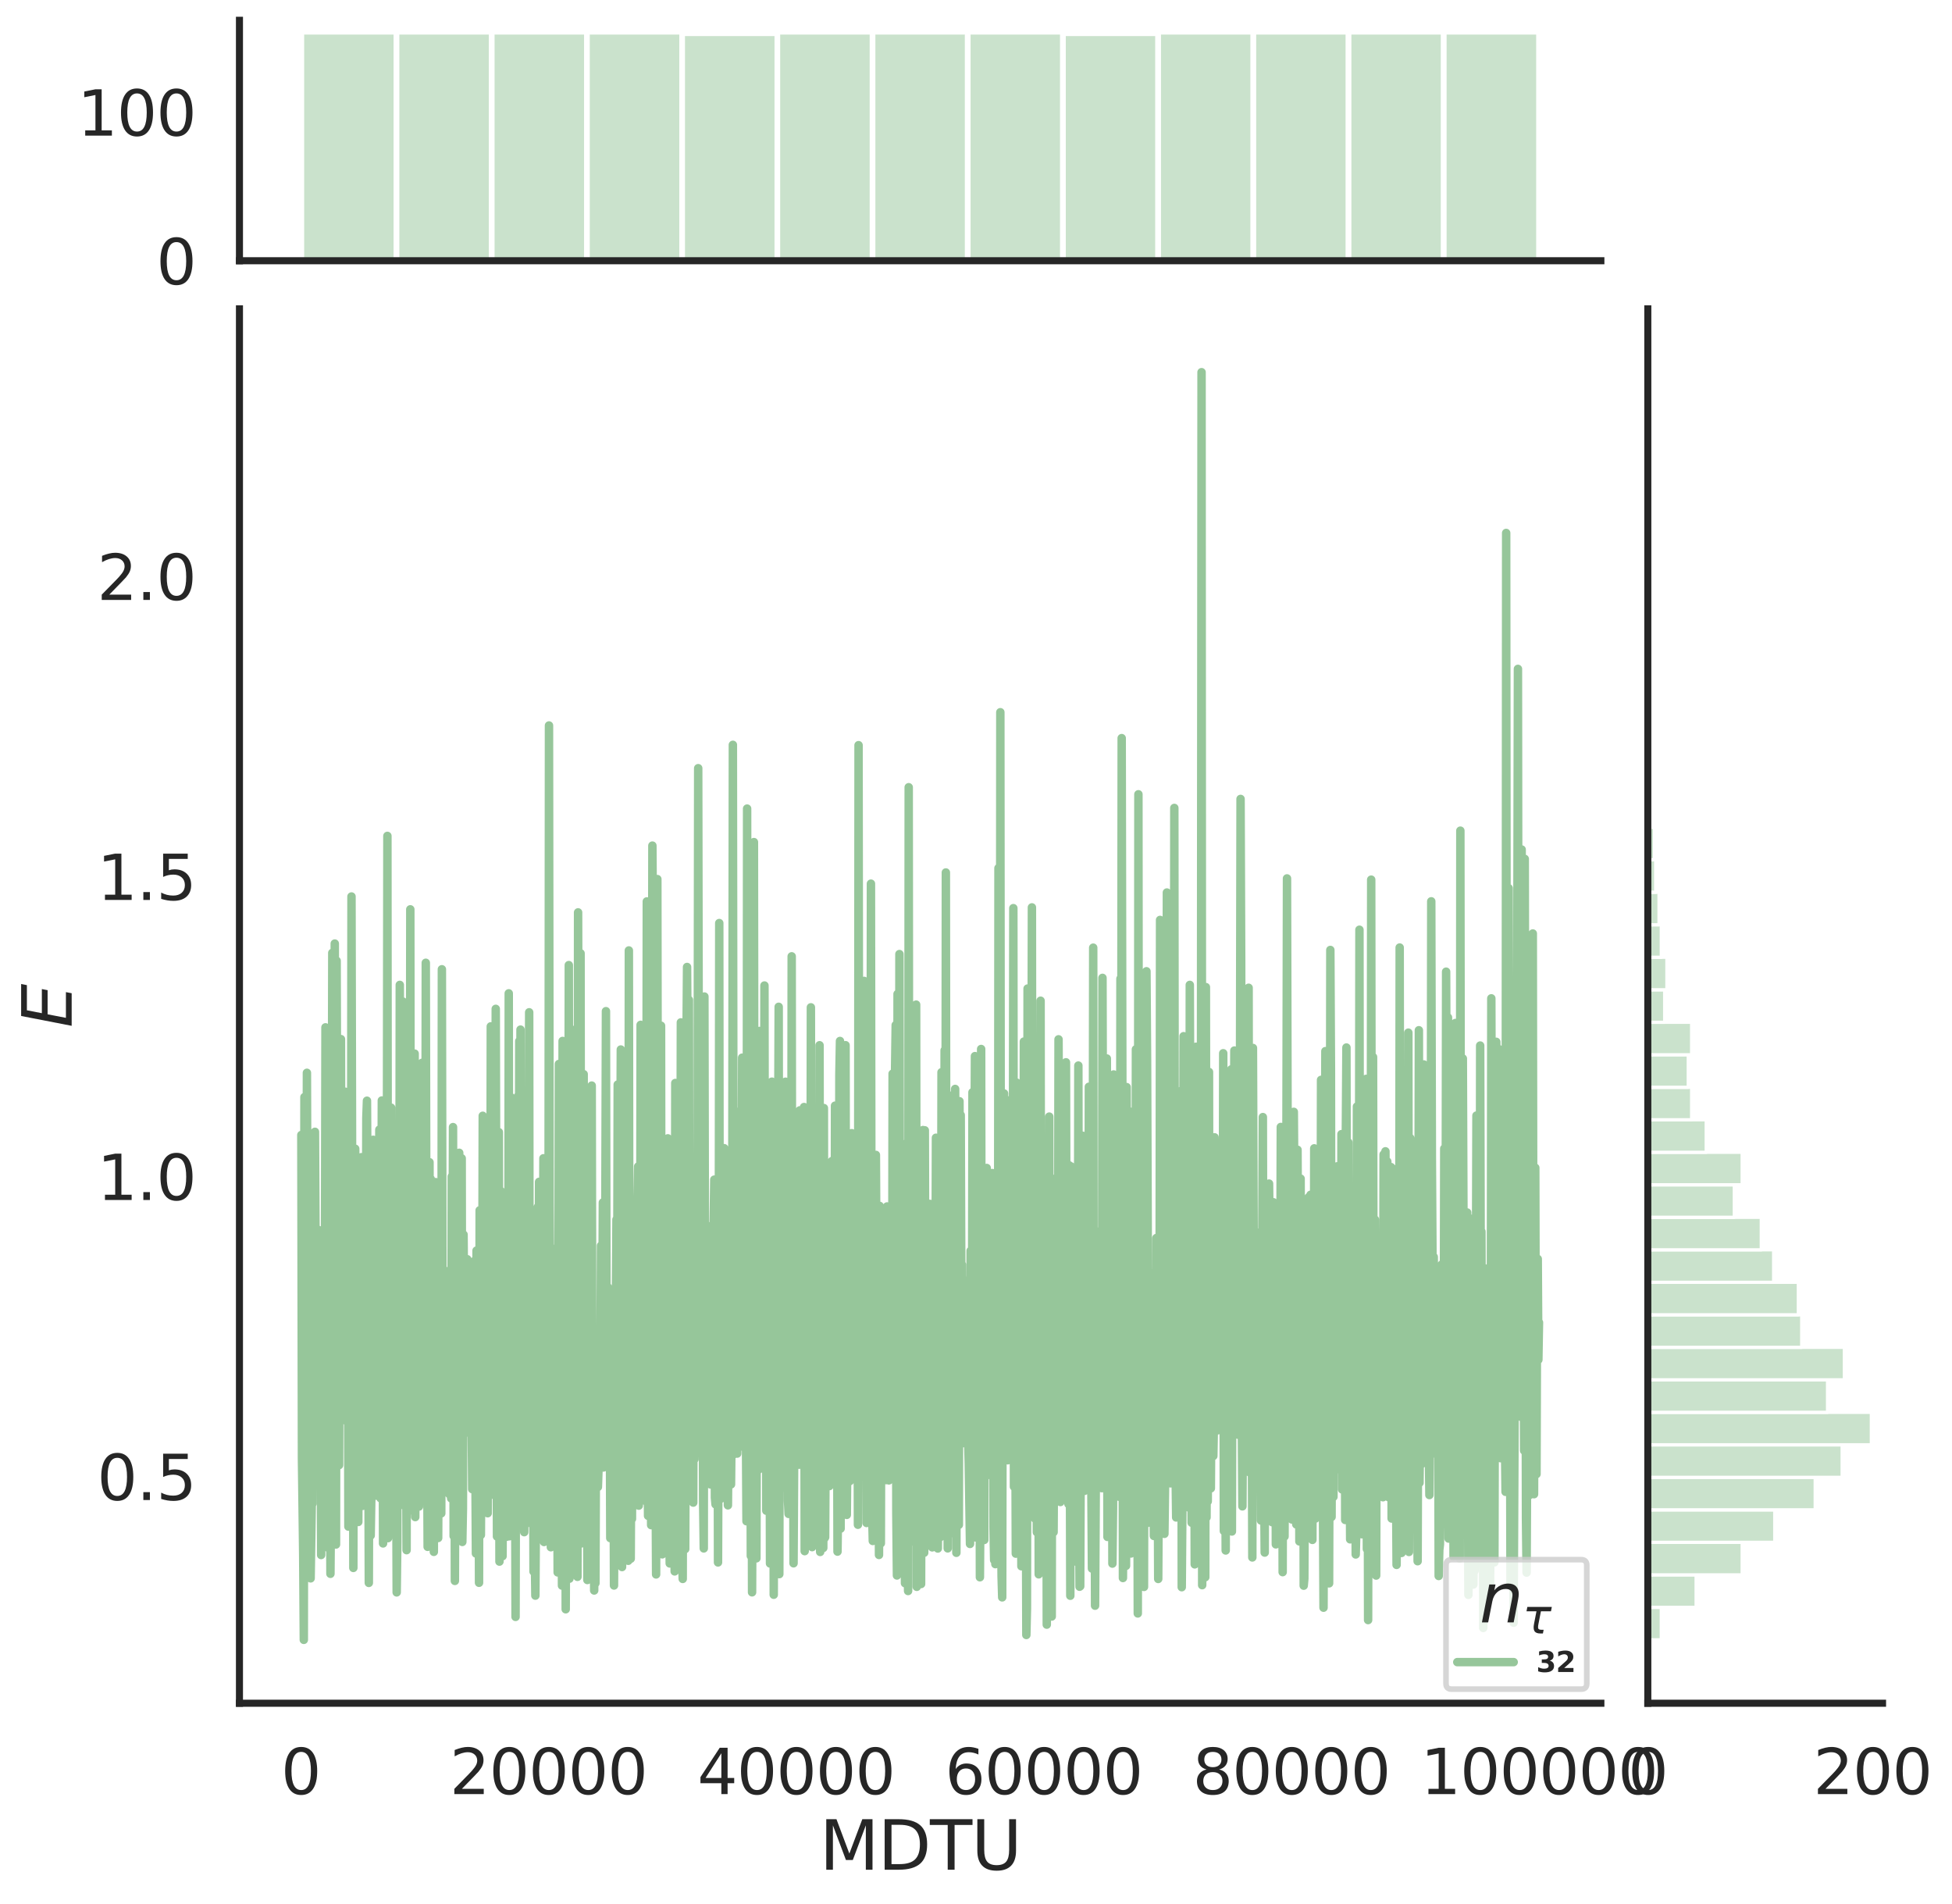 <?xml version="1.0" encoding="utf-8" standalone="no"?>
<!DOCTYPE svg PUBLIC "-//W3C//DTD SVG 1.1//EN"
  "http://www.w3.org/Graphics/SVG/1.1/DTD/svg11.dtd">
<svg height="675.079pt" version="1.1" viewBox="0 0 692.205 675.079" width="692.205pt" xmlns="http://www.w3.org/2000/svg" xmlns:xlink="http://www.w3.org/1999/xlink">
 <defs>
  <style type="text/css">*{stroke-linecap:butt;stroke-linejoin:round;}</style>
 </defs>
 <g id="figure_1">
  <g id="patch_1">
   <path d="M 0 675.079 
L 692.205 675.079 
L 692.205 0 
L 0 0 
z
" style="fill:#ffffff;"/>
  </g>
  <g id="axes_1">
   <g id="patch_2">
    <path d="M 84.914 603.86 
L 567.69 603.86 
L 567.69 109.485 
L 84.914 109.485 
z
" style="fill:none;"/>
   </g>
   <g id="matplotlib.axis_1">
    <g id="xtick_1">
     <g id="text_1">
      <!-- 0 -->
      <g style="fill:#262626;" transform="translate(99.64 636.077)scale(0.22 -0.22)">
       <defs>
        <path d="M 2034 4250 
Q 1547 4250 1301 3770 
Q 1056 3291 1056 2328 
Q 1056 1369 1301 889 
Q 1547 409 2034 409 
Q 2525 409 2770 889 
Q 3016 1369 3016 2328 
Q 3016 3291 2770 3770 
Q 2525 4250 2034 4250 
z
M 2034 4750 
Q 2819 4750 3233 4129 
Q 3647 3509 3647 2328 
Q 3647 1150 3233 529 
Q 2819 -91 2034 -91 
Q 1250 -91 836 529 
Q 422 1150 422 2328 
Q 422 3509 836 4129 
Q 1250 4750 2034 4750 
z
" id="DejaVuSans-30" transform="scale(0.016)"/>
       </defs>
       <use xlink:href="#DejaVuSans-30"/>
      </g>
     </g>
    </g>
    <g id="xtick_2">
     <g id="text_2">
      <!-- 20000 -->
      <g style="fill:#262626;" transform="translate(159.467 636.077)scale(0.22 -0.22)">
       <defs>
        <path d="M 1228 531 
L 3431 531 
L 3431 0 
L 469 0 
L 469 531 
Q 828 903 1448 1529 
Q 2069 2156 2228 2338 
Q 2531 2678 2651 2914 
Q 2772 3150 2772 3378 
Q 2772 3750 2511 3984 
Q 2250 4219 1831 4219 
Q 1534 4219 1204 4116 
Q 875 4013 500 3803 
L 500 4441 
Q 881 4594 1212 4672 
Q 1544 4750 1819 4750 
Q 2544 4750 2975 4387 
Q 3406 4025 3406 3419 
Q 3406 3131 3298 2873 
Q 3191 2616 2906 2266 
Q 2828 2175 2409 1742 
Q 1991 1309 1228 531 
z
" id="DejaVuSans-32" transform="scale(0.016)"/>
       </defs>
       <use xlink:href="#DejaVuSans-32"/>
       <use x="63.623" xlink:href="#DejaVuSans-30"/>
       <use x="127.246" xlink:href="#DejaVuSans-30"/>
       <use x="190.869" xlink:href="#DejaVuSans-30"/>
       <use x="254.492" xlink:href="#DejaVuSans-30"/>
      </g>
     </g>
    </g>
    <g id="xtick_3">
     <g id="text_3">
      <!-- 40000 -->
      <g style="fill:#262626;" transform="translate(247.288 636.077)scale(0.22 -0.22)">
       <defs>
        <path d="M 2419 4116 
L 825 1625 
L 2419 1625 
L 2419 4116 
z
M 2253 4666 
L 3047 4666 
L 3047 1625 
L 3713 1625 
L 3713 1100 
L 3047 1100 
L 3047 0 
L 2419 0 
L 2419 1100 
L 313 1100 
L 313 1709 
L 2253 4666 
z
" id="DejaVuSans-34" transform="scale(0.016)"/>
       </defs>
       <use xlink:href="#DejaVuSans-34"/>
       <use x="63.623" xlink:href="#DejaVuSans-30"/>
       <use x="127.246" xlink:href="#DejaVuSans-30"/>
       <use x="190.869" xlink:href="#DejaVuSans-30"/>
       <use x="254.492" xlink:href="#DejaVuSans-30"/>
      </g>
     </g>
    </g>
    <g id="xtick_4">
     <g id="text_4">
      <!-- 60000 -->
      <g style="fill:#262626;" transform="translate(335.109 636.077)scale(0.22 -0.22)">
       <defs>
        <path d="M 2113 2584 
Q 1688 2584 1439 2293 
Q 1191 2003 1191 1497 
Q 1191 994 1439 701 
Q 1688 409 2113 409 
Q 2538 409 2786 701 
Q 3034 994 3034 1497 
Q 3034 2003 2786 2293 
Q 2538 2584 2113 2584 
z
M 3366 4563 
L 3366 3988 
Q 3128 4100 2886 4159 
Q 2644 4219 2406 4219 
Q 1781 4219 1451 3797 
Q 1122 3375 1075 2522 
Q 1259 2794 1537 2939 
Q 1816 3084 2150 3084 
Q 2853 3084 3261 2657 
Q 3669 2231 3669 1497 
Q 3669 778 3244 343 
Q 2819 -91 2113 -91 
Q 1303 -91 875 529 
Q 447 1150 447 2328 
Q 447 3434 972 4092 
Q 1497 4750 2381 4750 
Q 2619 4750 2861 4703 
Q 3103 4656 3366 4563 
z
" id="DejaVuSans-36" transform="scale(0.016)"/>
       </defs>
       <use xlink:href="#DejaVuSans-36"/>
       <use x="63.623" xlink:href="#DejaVuSans-30"/>
       <use x="127.246" xlink:href="#DejaVuSans-30"/>
       <use x="190.869" xlink:href="#DejaVuSans-30"/>
       <use x="254.492" xlink:href="#DejaVuSans-30"/>
      </g>
     </g>
    </g>
    <g id="xtick_5">
     <g id="text_5">
      <!-- 80000 -->
      <g style="fill:#262626;" transform="translate(422.93 636.077)scale(0.22 -0.22)">
       <defs>
        <path d="M 2034 2216 
Q 1584 2216 1326 1975 
Q 1069 1734 1069 1313 
Q 1069 891 1326 650 
Q 1584 409 2034 409 
Q 2484 409 2743 651 
Q 3003 894 3003 1313 
Q 3003 1734 2745 1975 
Q 2488 2216 2034 2216 
z
M 1403 2484 
Q 997 2584 770 2862 
Q 544 3141 544 3541 
Q 544 4100 942 4425 
Q 1341 4750 2034 4750 
Q 2731 4750 3128 4425 
Q 3525 4100 3525 3541 
Q 3525 3141 3298 2862 
Q 3072 2584 2669 2484 
Q 3125 2378 3379 2068 
Q 3634 1759 3634 1313 
Q 3634 634 3220 271 
Q 2806 -91 2034 -91 
Q 1263 -91 848 271 
Q 434 634 434 1313 
Q 434 1759 690 2068 
Q 947 2378 1403 2484 
z
M 1172 3481 
Q 1172 3119 1398 2916 
Q 1625 2713 2034 2713 
Q 2441 2713 2670 2916 
Q 2900 3119 2900 3481 
Q 2900 3844 2670 4047 
Q 2441 4250 2034 4250 
Q 1625 4250 1398 4047 
Q 1172 3844 1172 3481 
z
" id="DejaVuSans-38" transform="scale(0.016)"/>
       </defs>
       <use xlink:href="#DejaVuSans-38"/>
       <use x="63.623" xlink:href="#DejaVuSans-30"/>
       <use x="127.246" xlink:href="#DejaVuSans-30"/>
       <use x="190.869" xlink:href="#DejaVuSans-30"/>
       <use x="254.492" xlink:href="#DejaVuSans-30"/>
      </g>
     </g>
    </g>
    <g id="xtick_6">
     <g id="text_6">
      <!-- 100000 -->
      <g style="fill:#262626;" transform="translate(503.753 636.077)scale(0.22 -0.22)">
       <defs>
        <path d="M 794 531 
L 1825 531 
L 1825 4091 
L 703 3866 
L 703 4441 
L 1819 4666 
L 2450 4666 
L 2450 531 
L 3481 531 
L 3481 0 
L 794 0 
L 794 531 
z
" id="DejaVuSans-31" transform="scale(0.016)"/>
       </defs>
       <use xlink:href="#DejaVuSans-31"/>
       <use x="63.623" xlink:href="#DejaVuSans-30"/>
       <use x="127.246" xlink:href="#DejaVuSans-30"/>
       <use x="190.869" xlink:href="#DejaVuSans-30"/>
       <use x="254.492" xlink:href="#DejaVuSans-30"/>
       <use x="318.115" xlink:href="#DejaVuSans-30"/>
      </g>
     </g>
    </g>
    <g id="text_7">
     <!-- MDTU -->
     <g style="fill:#262626;" transform="translate(290.596 662.888)scale(0.24 -0.24)">
      <defs>
       <path d="M 628 4666 
L 1569 4666 
L 2759 1491 
L 3956 4666 
L 4897 4666 
L 4897 0 
L 4281 0 
L 4281 4097 
L 3078 897 
L 2444 897 
L 1241 4097 
L 1241 0 
L 628 0 
L 628 4666 
z
" id="DejaVuSans-4d" transform="scale(0.016)"/>
       <path d="M 1259 4147 
L 1259 519 
L 2022 519 
Q 2988 519 3436 956 
Q 3884 1394 3884 2338 
Q 3884 3275 3436 3711 
Q 2988 4147 2022 4147 
L 1259 4147 
z
M 628 4666 
L 1925 4666 
Q 3281 4666 3915 4102 
Q 4550 3538 4550 2338 
Q 4550 1131 3912 565 
Q 3275 0 1925 0 
L 628 0 
L 628 4666 
z
" id="DejaVuSans-44" transform="scale(0.016)"/>
       <path d="M -19 4666 
L 3928 4666 
L 3928 4134 
L 2272 4134 
L 2272 0 
L 1638 0 
L 1638 4134 
L -19 4134 
L -19 4666 
z
" id="DejaVuSans-54" transform="scale(0.016)"/>
       <path d="M 556 4666 
L 1191 4666 
L 1191 1831 
Q 1191 1081 1462 751 
Q 1734 422 2344 422 
Q 2950 422 3222 751 
Q 3494 1081 3494 1831 
L 3494 4666 
L 4128 4666 
L 4128 1753 
Q 4128 841 3676 375 
Q 3225 -91 2344 -91 
Q 1459 -91 1007 375 
Q 556 841 556 1753 
L 556 4666 
z
" id="DejaVuSans-55" transform="scale(0.016)"/>
      </defs>
      <use xlink:href="#DejaVuSans-4d"/>
      <use x="86.279" xlink:href="#DejaVuSans-44"/>
      <use x="163.281" xlink:href="#DejaVuSans-54"/>
      <use x="224.365" xlink:href="#DejaVuSans-55"/>
     </g>
    </g>
   </g>
   <g id="matplotlib.axis_2">
    <g id="ytick_1">
     <g id="text_8">
      <!-- 0.5 -->
      <g style="fill:#262626;" transform="translate(34.428 531.814)scale(0.22 -0.22)">
       <defs>
        <path d="M 684 794 
L 1344 794 
L 1344 0 
L 684 0 
L 684 794 
z
" id="DejaVuSans-2e" transform="scale(0.016)"/>
        <path d="M 691 4666 
L 3169 4666 
L 3169 4134 
L 1269 4134 
L 1269 2991 
Q 1406 3038 1543 3061 
Q 1681 3084 1819 3084 
Q 2600 3084 3056 2656 
Q 3513 2228 3513 1497 
Q 3513 744 3044 326 
Q 2575 -91 1722 -91 
Q 1428 -91 1123 -41 
Q 819 9 494 109 
L 494 744 
Q 775 591 1075 516 
Q 1375 441 1709 441 
Q 2250 441 2565 725 
Q 2881 1009 2881 1497 
Q 2881 1984 2565 2268 
Q 2250 2553 1709 2553 
Q 1456 2553 1204 2497 
Q 953 2441 691 2322 
L 691 4666 
z
" id="DejaVuSans-35" transform="scale(0.016)"/>
       </defs>
       <use xlink:href="#DejaVuSans-30"/>
       <use x="63.623" xlink:href="#DejaVuSans-2e"/>
       <use x="95.41" xlink:href="#DejaVuSans-35"/>
      </g>
     </g>
    </g>
    <g id="ytick_2">
     <g id="text_9">
      <!-- 1.0 -->
      <g style="fill:#262626;" transform="translate(34.428 425.441)scale(0.22 -0.22)">
       <use xlink:href="#DejaVuSans-31"/>
       <use x="63.623" xlink:href="#DejaVuSans-2e"/>
       <use x="95.41" xlink:href="#DejaVuSans-30"/>
      </g>
     </g>
    </g>
    <g id="ytick_3">
     <g id="text_10">
      <!-- 1.5 -->
      <g style="fill:#262626;" transform="translate(34.428 319.067)scale(0.22 -0.22)">
       <use xlink:href="#DejaVuSans-31"/>
       <use x="63.623" xlink:href="#DejaVuSans-2e"/>
       <use x="95.41" xlink:href="#DejaVuSans-35"/>
      </g>
     </g>
    </g>
    <g id="ytick_4">
     <g id="text_11">
      <!-- 2.0 -->
      <g style="fill:#262626;" transform="translate(34.428 212.694)scale(0.22 -0.22)">
       <use xlink:href="#DejaVuSans-32"/>
       <use x="63.623" xlink:href="#DejaVuSans-2e"/>
       <use x="95.41" xlink:href="#DejaVuSans-30"/>
      </g>
     </g>
    </g>
    <g id="text_12">
     <!-- $E$ -->
     <g style="fill:#262626;" transform="translate(25.436 364.352)rotate(-90)scale(0.24 -0.24)">
      <defs>
       <path d="M 1081 4666 
L 4031 4666 
L 3928 4134 
L 1606 4134 
L 1338 2753 
L 3566 2753 
L 3463 2222 
L 1234 2222 
L 909 531 
L 3284 531 
L 3181 0 
L 172 0 
L 1081 4666 
z
" id="DejaVuSans-Oblique-45" transform="scale(0.016)"/>
      </defs>
      <use transform="translate(0 0.094)" xlink:href="#DejaVuSans-Oblique-45"/>
     </g>
    </g>
   </g>
   <g id="line2d_1">
    <path clip-path="url(#p2286373727)" d="M 106.859 402.39 
L 107.078 517.062 
L 107.517 551.115 
L 107.737 581.388 
L 107.956 388.954 
L 108.176 504.953 
L 108.396 480.408 
L 108.615 533.549 
L 108.835 380.348 
L 109.054 449.306 
L 109.274 413.004 
L 109.493 534.927 
L 109.713 533.187 
L 109.932 474.643 
L 110.152 559.585 
L 110.591 530.565 
L 110.811 533.113 
L 111.03 454.54 
L 111.25 491.871 
L 111.469 461.655 
L 111.689 401.267 
L 112.128 484.667 
L 112.567 516.197 
L 112.787 449.625 
L 113.006 436.081 
L 113.226 514.674 
L 113.445 438.551 
L 113.665 462.148 
L 113.884 551.308 
L 114.104 490.441 
L 114.324 470.4 
L 114.543 488.618 
L 114.763 448.058 
L 114.982 506.239 
L 115.202 472.998 
L 115.421 364.233 
L 115.641 510.655 
L 115.86 458.827 
L 116.08 490.072 
L 116.299 476.209 
L 116.519 548.872 
L 116.739 418.243 
L 117.178 557.969 
L 117.397 529.47 
L 117.836 337.829 
L 118.056 503.504 
L 118.275 417.657 
L 118.495 513.576 
L 118.715 334.529 
L 119.154 547.583 
L 119.373 340.619 
L 119.593 414.84 
L 119.812 450.716 
L 120.032 515.03 
L 120.251 519.445 
L 120.471 444.042 
L 120.691 426.535 
L 120.91 368.404 
L 121.13 487.09 
L 121.349 472.858 
L 121.569 467.247 
L 121.788 457.105 
L 122.008 475.438 
L 122.227 474.922 
L 122.447 387.07 
L 122.667 494.665 
L 122.886 503.853 
L 123.106 416.296 
L 123.325 420.304 
L 123.545 541.233 
L 123.984 460.138 
L 124.203 457.6 
L 124.423 502.991 
L 124.643 317.842 
L 124.862 414.013 
L 125.082 413.49 
L 125.301 555.888 
L 125.521 436.567 
L 125.74 531.99 
L 125.96 407.269 
L 126.399 464.979 
L 126.618 423.144 
L 126.838 462.078 
L 127.058 539.59 
L 127.277 471.647 
L 127.497 476.832 
L 127.936 525.189 
L 128.155 410.272 
L 128.594 533.879 
L 128.814 521.647 
L 129.034 465.261 
L 129.253 525.954 
L 129.473 483.004 
L 129.692 477.783 
L 129.912 396.271 
L 130.131 390.245 
L 130.351 427.324 
L 130.79 561.197 
L 131.01 481.484 
L 131.229 454.793 
L 131.449 544.408 
L 131.668 530.992 
L 131.888 497.554 
L 132.107 433.995 
L 132.327 404.103 
L 132.546 430.656 
L 132.986 528.387 
L 133.205 448.256 
L 133.644 530.284 
L 133.864 528.634 
L 134.083 518.401 
L 134.303 488.418 
L 134.522 400.499 
L 134.742 504.695 
L 134.962 531.2 
L 135.401 390.167 
L 135.84 547.203 
L 136.059 503.912 
L 136.279 529.943 
L 136.498 504.133 
L 136.718 501.395 
L 137.157 446.364 
L 137.377 296.358 
L 137.596 545.332 
L 137.816 451.812 
L 138.035 484.224 
L 138.255 540.993 
L 138.474 526.096 
L 138.694 392.711 
L 138.913 491.901 
L 139.133 432.063 
L 139.353 536.691 
L 139.572 535.373 
L 139.792 515.615 
L 140.011 466.138 
L 140.231 441.913 
L 140.67 564.558 
L 140.889 547.061 
L 141.109 432.026 
L 141.329 502.853 
L 141.548 517.698 
L 141.768 349.182 
L 141.987 518.082 
L 142.207 370.259 
L 142.426 482.27 
L 142.646 484.496 
L 142.865 355.085 
L 143.085 487.344 
L 143.305 533.757 
L 143.524 427.875 
L 143.744 524.665 
L 143.963 498.375 
L 144.183 549.591 
L 144.402 376.378 
L 144.622 414.812 
L 144.841 404.181 
L 145.281 488.559 
L 145.5 322.394 
L 145.72 525.865 
L 145.939 436.792 
L 146.159 512.574 
L 146.378 535.625 
L 146.598 486.65 
L 146.817 511.48 
L 147.037 373.542 
L 147.256 537.858 
L 147.476 471.458 
L 147.696 464.959 
L 147.915 394.991 
L 148.135 415.733 
L 148.354 510.167 
L 148.574 534.13 
L 148.793 498.31 
L 149.013 490.65 
L 149.232 500.542 
L 149.452 503.343 
L 149.672 376.81 
L 149.891 488.626 
L 150.111 476.645 
L 150.33 505.249 
L 150.55 409.055 
L 150.769 515.733 
L 150.989 341.342 
L 151.208 450.583 
L 151.648 548.411 
L 151.867 537.436 
L 152.087 416.696 
L 152.306 412.048 
L 152.526 510.756 
L 152.745 417.978 
L 152.965 543.031 
L 153.184 523.221 
L 153.404 465.381 
L 153.624 439.284 
L 153.843 550.188 
L 154.063 473.822 
L 154.282 501.591 
L 154.502 419.106 
L 154.721 460.875 
L 154.941 436.74 
L 155.16 512.29 
L 155.38 545.282 
L 155.819 447.501 
L 156.039 455.621 
L 156.478 536.548 
L 156.697 343.641 
L 156.917 469.544 
L 157.136 508.319 
L 157.575 450.507 
L 157.795 494.697 
L 158.015 490.928 
L 158.234 484.008 
L 158.454 496.509 
L 158.673 481.303 
L 158.893 522.912 
L 159.112 493 
L 159.332 529.739 
L 159.551 450.285 
L 159.771 513.969 
L 159.991 531.238 
L 160.21 417.112 
L 160.43 464.65 
L 160.649 399.599 
L 160.869 544.585 
L 161.088 447.207 
L 161.308 560.488 
L 161.527 503.778 
L 161.747 486.25 
L 161.967 492.516 
L 162.186 485.624 
L 162.406 482.292 
L 162.625 488.957 
L 162.845 408.707 
L 163.064 517.889 
L 163.723 410.66 
L 163.943 546.672 
L 164.162 534.738 
L 164.382 437.712 
L 164.601 465.237 
L 164.821 454.28 
L 165.04 499.439 
L 165.26 493.919 
L 165.479 496.563 
L 165.699 446.438 
L 166.358 507.986 
L 166.577 489.189 
L 166.797 459.13 
L 167.016 473.454 
L 167.455 527.951 
L 167.675 497.95 
L 167.894 525.798 
L 168.114 447.142 
L 168.334 517.45 
L 168.553 515.824 
L 168.773 550.77 
L 168.992 443.38 
L 169.212 496.609 
L 169.431 476.479 
L 169.651 479.349 
L 169.87 561.157 
L 170.09 429.1 
L 170.31 533.789 
L 170.529 544.213 
L 170.749 503.586 
L 170.968 489.518 
L 171.188 395.59 
L 171.407 434.816 
L 171.627 443.412 
L 171.846 436.624 
L 172.066 461.255 
L 172.286 516.137 
L 172.505 513.2 
L 172.725 401.277 
L 172.944 536.493 
L 173.164 495.999 
L 173.383 431.848 
L 173.603 408.574 
L 173.822 500.823 
L 174.042 363.888 
L 174.262 401.709 
L 174.481 472.332 
L 174.92 508.52 
L 175.14 425.349 
L 175.359 438.876 
L 175.579 530.28 
L 175.798 357.675 
L 176.238 544.735 
L 176.677 464.696 
L 176.896 401.381 
L 177.116 553.644 
L 177.555 422.23 
L 177.774 489.643 
L 177.994 503.135 
L 178.213 551.723 
L 178.653 437.235 
L 178.872 496.375 
L 179.092 497.575 
L 179.311 513.835 
L 179.531 504.854 
L 179.75 544.813 
L 179.97 535.276 
L 180.189 535.212 
L 180.409 352.174 
L 180.629 544.66 
L 180.848 513.344 
L 181.068 388.92 
L 181.287 473.239 
L 181.507 485.778 
L 181.726 533.456 
L 181.946 488.42 
L 182.165 469.459 
L 182.385 515 
L 182.605 495.121 
L 182.824 573.247 
L 183.044 473.447 
L 183.263 473.03 
L 183.483 513.471 
L 183.702 388.619 
L 183.922 500.426 
L 184.141 369.103 
L 184.361 529.015 
L 184.581 365.035 
L 184.8 485.27 
L 185.239 432.461 
L 185.459 509.88 
L 185.678 481.083 
L 185.898 543.207 
L 186.117 513.091 
L 186.337 403.524 
L 186.557 504.003 
L 186.776 399.709 
L 186.996 499.433 
L 187.215 456.354 
L 187.435 531.724 
L 187.654 358.895 
L 187.874 539.921 
L 188.093 470.819 
L 188.313 466.685 
L 188.532 536.133 
L 188.972 475.5 
L 189.191 557.173 
L 189.411 461.788 
L 189.63 548.689 
L 189.85 565.718 
L 190.069 533.053 
L 190.289 455.281 
L 190.508 486.009 
L 190.728 427.892 
L 190.948 500.889 
L 191.167 419.019 
L 191.387 445.985 
L 191.606 538.989 
L 191.826 470.824 
L 192.045 437.442 
L 192.265 507.715 
L 192.484 480.194 
L 192.704 410.659 
L 192.924 546.696 
L 193.143 428.386 
L 193.363 445.083 
L 193.582 418.934 
L 193.802 531.781 
L 194.021 528.185 
L 194.241 510.877 
L 194.46 502.924 
L 194.68 257.206 
L 194.9 426.243 
L 195.119 464.399 
L 195.339 548.552 
L 195.778 442.573 
L 195.997 525.814 
L 196.436 444.209 
L 196.656 539.932 
L 197.315 486.33 
L 197.534 497.137 
L 197.754 557.472 
L 197.973 496.077 
L 198.193 377.219 
L 198.412 409.76 
L 198.632 507.491 
L 198.851 495.219 
L 199.071 492.858 
L 199.291 562.155 
L 199.51 369.056 
L 199.73 509.176 
L 199.949 544.053 
L 200.169 518.269 
L 200.388 433.84 
L 200.608 570.545 
L 201.267 416.065 
L 201.486 480.005 
L 201.706 342.166 
L 201.925 559.711 
L 202.145 458.298 
L 202.364 459.76 
L 202.584 549.513 
L 202.803 498.91 
L 203.023 551.922 
L 203.243 498.654 
L 203.462 494.355 
L 203.682 365.133 
L 203.901 529.818 
L 204.121 537.194 
L 204.34 416.133 
L 204.56 463.212 
L 204.779 559.044 
L 204.999 323.473 
L 205.438 498.484 
L 205.658 503.635 
L 205.877 337.978 
L 206.097 547.215 
L 206.316 510.355 
L 206.536 508.435 
L 206.975 380.827 
L 207.195 493.328 
L 207.414 493.963 
L 207.634 470.605 
L 207.853 529.758 
L 208.073 428.442 
L 208.292 560.169 
L 208.512 433.607 
L 208.731 536.573 
L 208.951 472.843 
L 209.17 448.511 
L 209.39 445.414 
L 209.61 506.073 
L 209.829 384.876 
L 210.049 493.616 
L 210.268 528.172 
L 210.488 522.607 
L 210.707 563.887 
L 210.927 485.811 
L 211.146 561.313 
L 211.366 504.473 
L 211.586 504.419 
L 211.805 498.509 
L 212.025 527.206 
L 212.244 520.694 
L 212.464 480.178 
L 212.683 505.601 
L 212.903 492.346 
L 213.122 441.637 
L 213.342 467.679 
L 213.562 477.037 
L 213.781 426.343 
L 214.001 520.273 
L 214.22 483.978 
L 214.44 503.294 
L 214.879 358.499 
L 215.098 488.183 
L 215.318 518.674 
L 215.538 456.311 
L 215.757 513.228 
L 215.977 461.752 
L 216.196 481.323 
L 216.416 545.319 
L 216.635 505.763 
L 216.855 493.815 
L 217.074 502.611 
L 217.294 485.173 
L 217.514 495.876 
L 217.733 562.119 
L 218.172 471.786 
L 218.392 463.817 
L 218.611 432.364 
L 218.831 479.523 
L 219.05 384.513 
L 219.27 436.539 
L 219.489 527.403 
L 220.148 372.094 
L 220.368 443.611 
L 220.587 555.57 
L 220.807 443.274 
L 221.026 519.558 
L 221.246 491.073 
L 221.465 507.584 
L 221.685 503.795 
L 221.905 532.112 
L 222.124 400.605 
L 222.563 511.351 
L 222.783 553.356 
L 223.002 336.97 
L 223.222 499.86 
L 223.441 458.712 
L 223.661 552.624 
L 223.881 507.493 
L 224.1 538.517 
L 224.32 465.41 
L 224.539 531.254 
L 224.978 451.789 
L 225.198 478.17 
L 225.417 533.624 
L 225.857 474.265 
L 226.076 426.765 
L 226.296 413.558 
L 226.515 533.804 
L 226.735 527.498 
L 226.954 501.284 
L 227.174 363.349 
L 227.393 414.104 
L 227.613 511.857 
L 227.833 422.243 
L 228.052 490.526 
L 228.272 472.598 
L 228.491 433.404 
L 228.711 444.786 
L 228.93 532.174 
L 229.15 463.811 
L 229.369 319.588 
L 229.589 484.495 
L 229.808 537.413 
L 230.028 393.039 
L 230.248 519.385 
L 230.467 466.258 
L 230.687 484.086 
L 230.906 540.71 
L 231.345 299.8 
L 231.565 331.677 
L 231.784 506.546 
L 232.004 508.242 
L 232.224 529.236 
L 232.443 515.589 
L 232.663 558.194 
L 233.102 311.673 
L 233.321 457.969 
L 233.541 474.659 
L 233.76 501.89 
L 233.98 449.994 
L 234.2 514.331 
L 234.419 363.658 
L 234.639 543.656 
L 234.858 551.067 
L 235.078 512.43 
L 235.297 424.708 
L 235.736 537.225 
L 235.956 522.357 
L 236.176 468.934 
L 236.395 478.812 
L 236.615 469.36 
L 236.834 403.586 
L 237.054 503.854 
L 237.493 554.297 
L 237.932 450.158 
L 238.151 549.286 
L 238.371 490.493 
L 238.591 539.92 
L 238.81 420.897 
L 239.03 421.246 
L 239.249 557.117 
L 239.469 383.967 
L 239.908 489.319 
L 240.127 438.733 
L 240.347 487.428 
L 240.567 458.884 
L 240.786 458.221 
L 241.006 481.461 
L 241.225 457.783 
L 241.445 362.478 
L 241.664 525.852 
L 241.884 552.242 
L 242.103 559.789 
L 242.323 454.512 
L 242.982 549.209 
L 243.201 488.385 
L 243.421 370.683 
L 243.64 342.829 
L 243.86 377.663 
L 244.079 437.221 
L 244.299 354.503 
L 244.519 490.198 
L 244.738 433.972 
L 244.958 510.654 
L 245.177 498.539 
L 245.397 515.872 
L 245.616 510.404 
L 245.836 532.727 
L 246.055 438.47 
L 246.275 517.324 
L 246.495 461.364 
L 246.714 475.343 
L 246.934 514.053 
L 247.373 419.072 
L 247.592 272.35 
L 248.031 510.874 
L 248.251 450.275 
L 248.47 515.377 
L 248.69 449.17 
L 248.91 514.402 
L 249.129 469.712 
L 249.349 533.077 
L 249.568 548.97 
L 249.788 353.311 
L 250.007 467.981 
L 250.227 434.177 
L 250.446 466.781 
L 250.666 443.423 
L 250.886 503.105 
L 251.105 457.006 
L 251.325 525.693 
L 251.544 517.627 
L 251.764 505.364 
L 251.983 526.301 
L 252.422 434.477 
L 252.642 488.335 
L 253.081 432.879 
L 253.301 418.223 
L 253.52 530.949 
L 253.74 533.359 
L 253.959 492.937 
L 254.179 485.534 
L 254.398 427.026 
L 254.618 553.939 
L 254.838 493.094 
L 255.057 327.26 
L 255.277 521.095 
L 255.496 516.873 
L 255.716 531.296 
L 255.935 416.215 
L 256.374 485.045 
L 256.594 479.053 
L 256.814 407.077 
L 257.033 507.985 
L 257.253 421.435 
L 257.472 503.109 
L 257.692 466.045 
L 257.911 459.146 
L 258.131 533.694 
L 258.35 508.513 
L 258.789 498.558 
L 259.009 470.263 
L 259.229 526.282 
L 259.448 504.647 
L 259.668 437.842 
L 259.887 264.071 
L 260.107 434.97 
L 260.326 515.54 
L 260.546 515.243 
L 260.765 460.274 
L 260.985 472.411 
L 261.205 394.165 
L 261.424 515.349 
L 261.863 418.094 
L 262.083 411.433 
L 262.302 490.175 
L 262.522 465.26 
L 262.741 510.169 
L 263.181 374.985 
L 263.4 467.171 
L 263.62 475.146 
L 263.839 401.554 
L 264.059 513.278 
L 264.278 467.259 
L 264.717 539.335 
L 264.937 286.674 
L 265.157 476.449 
L 265.376 536.645 
L 265.596 469.106 
L 265.815 475.03 
L 266.035 473.597 
L 266.254 551.625 
L 266.474 468.291 
L 266.693 564.53 
L 267.133 457.445 
L 267.352 298.554 
L 267.572 469.537 
L 267.791 429.7 
L 268.011 526.943 
L 268.23 552.485 
L 268.45 458.186 
L 268.669 497.377 
L 268.889 482.023 
L 269.108 520.982 
L 269.328 365.518 
L 269.548 463.705 
L 269.767 393.118 
L 269.987 428.771 
L 270.206 386.871 
L 270.426 518.845 
L 270.645 443.791 
L 270.865 520.057 
L 271.084 349.402 
L 271.304 505.528 
L 271.524 413.166 
L 271.743 535.605 
L 271.963 513.793 
L 272.182 510.916 
L 272.402 504.79 
L 272.621 525.314 
L 272.841 459.582 
L 273.06 554.31 
L 273.5 445.785 
L 273.719 383.491 
L 273.939 497.752 
L 274.158 423.024 
L 274.378 565.396 
L 274.817 404.066 
L 275.036 492.71 
L 275.256 499.579 
L 275.476 499.869 
L 275.695 467.989 
L 276.134 356.949 
L 276.354 558.082 
L 276.573 424.262 
L 276.793 472.367 
L 277.012 453.551 
L 277.232 516.015 
L 277.671 413.585 
L 278.11 504.579 
L 278.33 500.861 
L 278.549 383.516 
L 278.769 527.754 
L 278.988 419.592 
L 279.208 433.062 
L 279.427 532.056 
L 279.647 536.736 
L 279.867 439.578 
L 280.086 522.287 
L 280.306 469.33 
L 280.525 512.537 
L 280.745 339.056 
L 280.964 514.457 
L 281.184 490.158 
L 281.403 554.245 
L 281.843 476.362 
L 282.062 425.265 
L 282.282 502.671 
L 282.501 471.333 
L 282.721 514.142 
L 282.94 485.41 
L 283.16 514.564 
L 283.379 519.293 
L 283.599 393.66 
L 283.819 424.731 
L 284.038 481.696 
L 284.258 463.264 
L 284.477 406.673 
L 284.697 442.136 
L 284.916 504.072 
L 285.136 392.479 
L 285.355 549.936 
L 285.575 503.858 
L 285.795 490.914 
L 286.014 536.342 
L 286.234 409.63 
L 286.453 445.784 
L 286.673 416.09 
L 287.112 477.038 
L 287.331 500.465 
L 287.551 357.136 
L 287.771 522.216 
L 287.99 548.514 
L 288.21 465.386 
L 288.429 428.237 
L 288.649 523.75 
L 288.868 511.538 
L 289.088 545.469 
L 289.307 535.331 
L 289.527 403.685 
L 289.966 509.2 
L 290.186 451.092 
L 290.405 539.002 
L 290.625 370.58 
L 290.844 550.221 
L 291.064 466.04 
L 291.283 470.21 
L 291.503 545.954 
L 291.722 517.976 
L 291.942 548.815 
L 292.162 392.849 
L 292.381 545.377 
L 292.601 545.017 
L 292.82 505.567 
L 293.04 521.437 
L 293.479 459.217 
L 293.698 463.323 
L 293.918 478.622 
L 294.138 526.859 
L 294.357 506.602 
L 294.577 456.029 
L 294.796 486.879 
L 295.016 411.634 
L 295.235 471.876 
L 295.455 490.528 
L 295.674 493.773 
L 295.894 520.176 
L 296.114 392.004 
L 296.333 481.744 
L 296.553 522.07 
L 296.772 455.83 
L 296.992 550.104 
L 297.211 532.452 
L 297.431 502.543 
L 297.65 380.954 
L 297.87 369.064 
L 298.09 541.959 
L 298.309 457.277 
L 298.529 483.448 
L 298.748 428.304 
L 298.968 485.105 
L 299.187 421.516 
L 299.407 455.508 
L 299.626 449.299 
L 299.846 370.567 
L 300.065 525.13 
L 300.285 537.081 
L 300.505 511.931 
L 300.724 450.842 
L 300.944 431.575 
L 301.383 525.098 
L 301.602 493.31 
L 301.822 494.873 
L 302.041 401.749 
L 302.261 416.569 
L 302.7 460.088 
L 302.92 515.987 
L 303.139 404.523 
L 303.578 516.659 
L 304.017 455.332 
L 304.237 540.581 
L 304.457 264.191 
L 304.676 442.097 
L 304.896 521.297 
L 305.335 444.228 
L 305.554 472.524 
L 305.774 485.668 
L 305.993 447.095 
L 306.213 505.11 
L 306.433 347.769 
L 306.652 522.549 
L 306.872 521.615 
L 307.091 484.431 
L 307.311 539.954 
L 307.53 440.526 
L 307.75 505.587 
L 308.189 525.373 
L 308.409 514.146 
L 308.628 518.272 
L 308.848 313.288 
L 309.067 477.023 
L 309.287 536.855 
L 309.506 546.333 
L 309.726 444.245 
L 309.945 425.984 
L 310.165 492.041 
L 310.604 409.461 
L 311.043 498.629 
L 311.263 500.796 
L 311.482 428.17 
L 311.702 551.285 
L 311.921 427.527 
L 312.141 518.123 
L 312.36 547.165 
L 312.58 462.345 
L 313.019 518.085 
L 313.239 503.305 
L 313.458 503.966 
L 313.678 523.595 
L 314.117 481.042 
L 314.336 524.755 
L 314.556 427.733 
L 314.776 511.85 
L 314.995 443.544 
L 315.215 524.852 
L 315.434 514.975 
L 315.654 430.71 
L 315.873 463.067 
L 316.093 461.342 
L 316.312 515.489 
L 316.532 380.665 
L 316.752 518.482 
L 316.971 434.398 
L 317.191 485.809 
L 317.41 379.115 
L 317.63 363.42 
L 317.849 536.412 
L 318.069 558.563 
L 318.288 352.396 
L 318.508 523.826 
L 318.728 514.617 
L 318.947 338.254 
L 319.167 481.163 
L 319.386 490.598 
L 319.606 480.59 
L 319.825 513.954 
L 320.484 444.699 
L 320.703 474.606 
L 320.923 561.308 
L 321.143 506.495 
L 321.362 532.099 
L 321.582 405.291 
L 321.801 516.028 
L 322.021 564.069 
L 322.24 279.104 
L 322.46 497.746 
L 322.899 462.144 
L 323.119 483.374 
L 323.558 546.499 
L 323.777 517.848 
L 323.997 451.478 
L 324.216 510.283 
L 324.436 429.412 
L 324.655 492.952 
L 324.875 356.172 
L 325.095 562.584 
L 325.314 531.304 
L 325.534 453.202 
L 325.753 498.693 
L 325.973 451.177 
L 326.192 443.068 
L 326.412 534.956 
L 326.631 561.588 
L 326.851 479.186 
L 327.071 487.081 
L 327.29 400.646 
L 327.51 412.279 
L 327.729 550.511 
L 327.949 400.74 
L 328.168 479.489 
L 328.388 427.472 
L 328.607 466.234 
L 328.827 477.172 
L 329.047 524.008 
L 329.266 484.666 
L 329.486 494.317 
L 329.705 426.813 
L 329.925 495.145 
L 330.144 463.653 
L 330.364 453.494 
L 330.583 548.598 
L 330.803 516.121 
L 331.022 426.744 
L 331.242 445.152 
L 331.462 520.276 
L 331.681 482.246 
L 331.901 403.375 
L 332.12 460.577 
L 332.34 472.106 
L 332.559 549.002 
L 332.779 514.835 
L 332.998 452.411 
L 333.218 463.77 
L 333.438 544.973 
L 333.657 501.911 
L 333.877 380.148 
L 334.096 479.917 
L 334.316 521.532 
L 334.535 490.085 
L 334.755 542.414 
L 334.974 372.385 
L 335.194 533.984 
L 335.414 309.323 
L 335.633 502.154 
L 335.853 387.79 
L 336.072 548.954 
L 336.292 453.441 
L 336.511 438.153 
L 336.731 515.743 
L 336.95 486.833 
L 337.39 468.688 
L 337.609 512.422 
L 337.829 390.149 
L 338.268 543.705 
L 338.487 437.432 
L 338.707 386.07 
L 339.146 550.525 
L 339.366 450.884 
L 339.585 459.11 
L 339.805 424.191 
L 340.024 540.62 
L 340.244 390.421 
L 340.463 437.586 
L 340.683 395.342 
L 340.902 458.663 
L 341.122 448.334 
L 341.341 504.49 
L 341.561 511.647 
L 341.781 460.746 
L 342 485.673 
L 342.22 491.159 
L 342.439 490.426 
L 342.659 454.047 
L 342.878 468.509 
L 343.098 470.888 
L 343.317 510.704 
L 343.537 518.937 
L 343.976 547.385 
L 344.196 443.459 
L 344.415 541.743 
L 344.635 503.945 
L 344.854 387.253 
L 345.074 479.589 
L 345.293 471.061 
L 345.733 374.434 
L 345.952 545.07 
L 346.391 438.421 
L 346.611 510.459 
L 346.83 526.844 
L 347.05 436.955 
L 347.269 423.414 
L 347.489 559.2 
L 347.709 527.015 
L 347.928 371.907 
L 348.148 530.369 
L 348.367 464.984 
L 348.587 459.86 
L 349.026 545.973 
L 349.245 472.019 
L 349.465 437.287 
L 349.685 523.286 
L 349.904 414.093 
L 350.343 496.883 
L 350.563 446.311 
L 350.782 514.024 
L 351.221 488.228 
L 351.441 489.374 
L 351.66 482.681 
L 351.88 415.897 
L 352.1 437.717 
L 352.319 541.624 
L 352.539 553.124 
L 352.758 452.746 
L 352.978 554.548 
L 353.197 502.94 
L 353.417 496.784 
L 353.636 467.393 
L 353.856 551.151 
L 354.076 307.765 
L 354.515 534.957 
L 354.734 252.509 
L 354.954 526.208 
L 355.173 558.823 
L 355.393 566.325 
L 355.612 430.497 
L 355.832 444.392 
L 356.052 387.666 
L 356.271 493.721 
L 356.491 511.731 
L 356.71 389.817 
L 356.93 410.736 
L 357.369 517.713 
L 357.588 404.454 
L 357.808 516.507 
L 358.028 515.8 
L 358.247 507.707 
L 358.467 455.221 
L 358.686 466.679 
L 359.125 471.838 
L 359.345 321.973 
L 359.564 527.086 
L 359.784 455.858 
L 360.003 486.859 
L 360.223 550.827 
L 360.443 383.784 
L 360.662 458.574 
L 360.882 482.591 
L 361.101 472.276 
L 361.321 391.653 
L 361.54 495.031 
L 361.76 477.737 
L 361.979 474.156 
L 362.199 555.291 
L 362.419 409.222 
L 362.638 537.557 
L 362.858 514.754 
L 363.077 369.279 
L 363.297 500.751 
L 363.516 494.714 
L 363.736 507.462 
L 363.955 579.659 
L 364.175 570.219 
L 364.395 350.475 
L 364.834 498.535 
L 365.053 472.492 
L 365.273 488.56 
L 365.712 425.538 
L 365.931 321.704 
L 366.151 531.642 
L 366.371 475.929 
L 366.59 497.398 
L 366.81 467 
L 367.029 538.425 
L 367.249 453.702 
L 367.468 487.217 
L 367.688 543.232 
L 367.907 444.844 
L 368.127 407.512 
L 368.347 558.155 
L 368.786 456.051 
L 369.005 354.792 
L 369.225 525.906 
L 369.444 490.649 
L 369.883 511.549 
L 370.103 482.337 
L 370.322 489.053 
L 370.542 519.587 
L 370.762 487.184 
L 370.981 438.167 
L 371.201 575.994 
L 371.42 419.319 
L 371.64 520.018 
L 371.859 514.252 
L 372.079 395.878 
L 372.298 537.73 
L 372.738 518.09 
L 372.957 573.115 
L 373.177 417.881 
L 373.396 420.405 
L 373.616 543.209 
L 373.835 505.414 
L 374.055 500.561 
L 374.274 502.258 
L 374.494 528.756 
L 374.714 478.718 
L 374.933 522.721 
L 375.153 485.62 
L 375.372 368.481 
L 375.592 423.196 
L 375.811 524.152 
L 376.031 532.511 
L 376.25 497.821 
L 376.47 491.948 
L 376.69 454.362 
L 376.909 479.383 
L 377.129 438.875 
L 377.348 503.118 
L 377.568 470.383 
L 378.007 376.625 
L 378.226 473.336 
L 378.446 496.946 
L 378.666 459.743 
L 378.885 533.241 
L 379.105 413.118 
L 379.544 565.752 
L 379.763 413.517 
L 379.983 509.12 
L 380.202 512.1 
L 380.641 422.731 
L 380.861 509.544 
L 381.081 481.132 
L 381.3 507.514 
L 381.52 428.399 
L 381.959 553.821 
L 382.178 532.721 
L 382.398 377.783 
L 382.617 528.17 
L 382.837 562.555 
L 383.057 562.385 
L 383.276 505.196 
L 383.496 478.201 
L 383.715 490.975 
L 383.935 402.668 
L 384.154 446.921 
L 384.374 434.936 
L 384.593 528.554 
L 384.813 437.231 
L 385.252 514.815 
L 385.472 500.972 
L 385.691 510.314 
L 385.911 512.747 
L 386.13 385.305 
L 386.35 525.823 
L 386.569 525.901 
L 386.789 498.491 
L 387.228 556.11 
L 387.448 473.036 
L 387.667 335.982 
L 387.887 531.895 
L 388.106 491.184 
L 388.326 569.279 
L 388.765 494.016 
L 388.985 525.439 
L 389.204 506.972 
L 389.424 436.67 
L 389.643 496.779 
L 389.863 507.317 
L 390.082 505.243 
L 390.302 519.633 
L 390.521 466.687 
L 390.741 527.612 
L 390.96 346.693 
L 391.4 519.19 
L 391.619 500.245 
L 391.839 448.491 
L 392.058 472.868 
L 392.278 519.384 
L 392.497 375.279 
L 392.717 544.89 
L 392.936 522.714 
L 393.156 531.954 
L 393.376 506.807 
L 393.595 501.787 
L 393.815 486.358 
L 394.034 511.185 
L 394.254 434.112 
L 394.473 554.351 
L 394.693 534.475 
L 394.912 380.935 
L 395.132 515.673 
L 395.352 493.17 
L 395.571 408.694 
L 396.23 520.621 
L 396.449 518.068 
L 396.888 530.667 
L 397.108 508.535 
L 397.328 346.995 
L 397.547 463.695 
L 397.767 261.691 
L 397.986 376.767 
L 398.206 559.466 
L 398.425 517.141 
L 398.645 513.047 
L 398.864 506.827 
L 399.084 392.524 
L 399.304 555.15 
L 399.523 385.414 
L 399.743 490.242 
L 399.962 481.692 
L 400.182 517.38 
L 400.401 393.969 
L 400.621 517.176 
L 400.84 446.933 
L 401.06 550.771 
L 401.499 426.851 
L 401.938 458.139 
L 402.158 458.163 
L 402.597 508.643 
L 402.816 372.008 
L 403.036 515.636 
L 403.255 477.328 
L 403.475 572.026 
L 403.695 281.603 
L 403.914 542.48 
L 404.134 554.128 
L 404.353 539.449 
L 404.573 549.219 
L 404.792 542.289 
L 405.231 464.283 
L 405.671 562.621 
L 405.89 447.749 
L 406.329 535.296 
L 406.549 344.351 
L 406.768 376.157 
L 406.988 435.837 
L 407.207 539.857 
L 407.427 456.79 
L 407.647 451.111 
L 407.866 499.4 
L 408.086 488.323 
L 408.305 500.004 
L 408.525 518.425 
L 408.744 492.522 
L 408.964 488.112 
L 409.183 544.554 
L 409.403 481.893 
L 409.623 492.409 
L 409.842 535.005 
L 410.062 438.922 
L 410.281 454.556 
L 410.72 559.799 
L 410.94 523.311 
L 411.159 505.631 
L 411.379 326.149 
L 411.598 431.596 
L 411.818 460.261 
L 412.038 426.975 
L 412.257 536.894 
L 412.477 480.515 
L 412.696 498.606 
L 412.916 543.799 
L 413.355 510.487 
L 413.574 437.044 
L 413.794 316.429 
L 414.014 476.323 
L 414.233 465.419 
L 414.453 501.925 
L 414.672 376.796 
L 414.892 493.989 
L 415.111 525.896 
L 415.331 459.361 
L 415.77 515.705 
L 415.99 446.368 
L 416.209 518.319 
L 416.429 286.444 
L 416.648 503.499 
L 417.087 537.997 
L 417.307 466.524 
L 417.526 502.619 
L 417.746 480.509 
L 417.966 480.289 
L 418.185 450.082 
L 418.405 511.161 
L 418.624 480.375 
L 418.844 386.741 
L 419.063 562.716 
L 419.283 534.62 
L 419.502 472.591 
L 419.722 367.368 
L 419.942 526.686 
L 420.161 471.425 
L 420.6 531.926 
L 420.82 514.569 
L 421.039 405.318 
L 421.259 426.637 
L 421.478 520.512 
L 421.698 534.547 
L 421.917 349.183 
L 422.576 539.86 
L 422.796 526.272 
L 423.015 435.106 
L 423.235 469.767 
L 423.454 472.711 
L 423.674 554.627 
L 423.893 517.067 
L 424.113 371.12 
L 424.333 372.848 
L 424.552 490.844 
L 424.772 538.382 
L 424.991 463.21 
L 425.211 481.236 
L 425.43 433.063 
L 425.65 437.148 
L 425.869 418.588 
L 426.089 131.956 
L 426.309 562.005 
L 426.528 536.422 
L 426.748 419.12 
L 426.967 417.916 
L 427.187 436.282 
L 427.406 559.18 
L 427.626 349.965 
L 427.845 537.982 
L 428.065 492.424 
L 428.285 532.296 
L 428.504 481.089 
L 428.724 380.044 
L 428.943 524.519 
L 429.163 513.005 
L 429.382 527.675 
L 429.602 491.512 
L 429.821 486.176 
L 430.041 458.649 
L 430.261 516.209 
L 430.48 503.685 
L 430.7 403.223 
L 430.919 419.198 
L 431.139 466.271 
L 431.358 474.647 
L 431.797 507.097 
L 432.236 445.863 
L 432.456 481.178 
L 432.676 433.662 
L 432.895 478.395 
L 433.115 404.851 
L 433.554 484.757 
L 433.773 373.416 
L 433.993 542.78 
L 434.212 441.224 
L 434.652 549.7 
L 434.871 435.226 
L 435.091 443.916 
L 435.31 399.011 
L 435.53 513.482 
L 435.749 507.748 
L 435.969 522.928 
L 436.188 502.438 
L 436.628 379.122 
L 436.847 542.968 
L 437.067 439.708 
L 437.286 481.486 
L 437.725 372.46 
L 437.945 482.912 
L 438.164 508.374 
L 438.384 425.337 
L 439.043 508.648 
L 439.262 403.653 
L 439.482 501.735 
L 439.921 283.254 
L 440.14 340.521 
L 440.36 502.096 
L 440.58 534.053 
L 440.799 494.768 
L 441.019 502.888 
L 441.238 404.067 
L 441.458 463.38 
L 441.677 405.119 
L 441.897 505.887 
L 442.116 491.184 
L 442.336 387.174 
L 442.555 428.807 
L 442.775 350.203 
L 442.995 516.805 
L 443.214 522.081 
L 443.653 429.69 
L 444.092 552.172 
L 444.312 371.546 
L 444.751 489.655 
L 444.971 484.92 
L 445.19 488.004 
L 445.41 503.167 
L 445.629 436.97 
L 445.849 439.482 
L 446.068 437.934 
L 446.288 479.838 
L 446.507 480.201 
L 446.727 440.937 
L 447.166 539.084 
L 447.825 396.046 
L 448.044 495.704 
L 448.483 550.448 
L 448.703 420.987 
L 448.923 428.38 
L 449.142 468.322 
L 449.362 480.437 
L 449.581 510.676 
L 449.801 491.315 
L 450.02 419.628 
L 450.24 437.625 
L 450.459 429.061 
L 450.679 509.39 
L 450.899 474.922 
L 451.118 539.67 
L 451.338 518.032 
L 451.557 426.243 
L 451.777 501.713 
L 451.996 469.834 
L 452.216 458.524 
L 452.435 547.534 
L 452.874 432.956 
L 453.094 459.039 
L 453.314 532.985 
L 453.533 535.819 
L 453.753 535.027 
L 454.192 399.549 
L 454.411 471.887 
L 454.631 456.205 
L 454.85 557.38 
L 455.07 446.083 
L 455.29 531.957 
L 455.509 544.746 
L 455.729 480.918 
L 455.948 459.553 
L 456.168 413.249 
L 456.387 311.429 
L 456.826 494.938 
L 457.046 481.057 
L 457.266 446.903 
L 457.485 447.207 
L 457.705 463.765 
L 458.144 538.717 
L 458.363 516.277 
L 458.583 523.348 
L 458.802 394.191 
L 459.022 424.038 
L 459.242 482.082 
L 459.681 540.46 
L 459.9 539.805 
L 460.12 407.642 
L 460.339 454.597 
L 460.559 459.868 
L 460.778 546.485 
L 460.998 429.413 
L 461.218 417.866 
L 461.437 538.902 
L 461.657 480.311 
L 461.876 467.945 
L 462.096 443.08 
L 462.315 562.183 
L 462.535 559.693 
L 462.754 512.693 
L 462.974 505.793 
L 463.193 515.043 
L 463.413 462.301 
L 463.633 515.743 
L 463.852 494.966 
L 464.072 424.463 
L 464.291 505.883 
L 464.511 486.06 
L 464.73 423.603 
L 464.95 506.467 
L 465.169 456.971 
L 465.389 545.948 
L 465.609 457.114 
L 465.828 532.857 
L 466.048 407.128 
L 466.267 437.315 
L 466.487 538.383 
L 466.706 458.719 
L 466.926 519.855 
L 467.145 529.361 
L 467.365 474.794 
L 467.585 496.677 
L 467.804 459.199 
L 468.024 526.014 
L 468.243 483.704 
L 468.463 382.859 
L 468.682 506.425 
L 468.902 488.673 
L 469.341 569.984 
L 470 372.671 
L 470.219 504.778 
L 470.439 444.679 
L 470.658 537.36 
L 470.878 528.346 
L 471.097 480.102 
L 471.317 561.357 
L 471.536 479.032 
L 471.756 336.798 
L 471.976 379.328 
L 472.195 537.818 
L 472.415 432.058 
L 472.634 526.833 
L 472.854 530.694 
L 473.073 441.754 
L 473.293 521.329 
L 473.512 432.162 
L 473.732 445.319 
L 473.952 421.404 
L 474.171 413.514 
L 474.391 489.262 
L 474.61 483.029 
L 474.83 444.397 
L 475.049 499.313 
L 475.269 470.541 
L 475.488 520.503 
L 475.708 402.096 
L 475.928 528.06 
L 476.147 403.034 
L 476.367 457.337 
L 476.586 463.478 
L 476.806 413.58 
L 477.025 538.884 
L 477.245 402.966 
L 477.464 371.387 
L 477.684 509.024 
L 478.123 404.995 
L 478.343 502.753 
L 478.562 507.585 
L 478.782 545.747 
L 479.001 469.044 
L 479.221 495.935 
L 479.44 502.384 
L 479.66 420.661 
L 479.88 536.528 
L 480.099 423.43 
L 480.319 473.603 
L 480.538 479.412 
L 480.758 551.113 
L 480.977 542.308 
L 481.197 392.288 
L 481.416 495.855 
L 481.636 487.964 
L 481.855 484.881 
L 482.075 329.626 
L 482.295 509.38 
L 482.514 411.358 
L 482.953 543.946 
L 483.173 481.003 
L 483.392 460.767 
L 483.612 421.598 
L 483.831 516.458 
L 484.051 415.582 
L 484.271 432.275 
L 484.49 382.493 
L 484.71 549.184 
L 484.929 454.282 
L 485.149 574.375 
L 485.368 457.718 
L 485.588 442.674 
L 486.027 502.86 
L 486.247 311.871 
L 486.466 478.512 
L 486.905 374.755 
L 487.125 499.532 
L 487.344 532.52 
L 487.564 432.365 
L 487.783 473.962 
L 488.003 558.593 
L 488.223 463.749 
L 488.442 521.338 
L 488.662 505.069 
L 488.881 530.523 
L 489.101 483.188 
L 489.32 527.894 
L 489.54 528.044 
L 489.759 510.616 
L 489.979 467.958 
L 490.199 511.536 
L 490.418 530.822 
L 490.638 409.314 
L 491.077 480.069 
L 491.296 408.183 
L 491.516 488.674 
L 491.735 434.885 
L 491.955 411.791 
L 492.394 530.805 
L 492.614 458.855 
L 492.833 459.858 
L 493.053 495.021 
L 493.272 413.773 
L 493.492 538.368 
L 493.931 414.367 
L 494.15 490.883 
L 494.37 495.418 
L 494.809 451.663 
L 495.029 521.622 
L 495.248 554.811 
L 495.468 508.054 
L 495.687 508.202 
L 495.907 544.83 
L 496.126 526.823 
L 496.346 335.936 
L 496.566 502.409 
L 496.785 458.074 
L 497.005 550.582 
L 497.224 462.331 
L 497.444 422.04 
L 497.663 476.001 
L 497.883 446.823 
L 498.102 549.183 
L 498.542 479.263 
L 498.761 474.728 
L 499.2 521.277 
L 499.42 366.114 
L 499.639 550.224 
L 500.078 403.488 
L 500.298 421.606 
L 500.518 450.046 
L 500.737 412.531 
L 500.957 479.884 
L 501.176 475.086 
L 501.396 517.656 
L 501.615 483.753 
L 501.835 516.258 
L 502.054 491.773 
L 502.274 413.189 
L 502.493 511.49 
L 502.713 553.511 
L 502.933 480.733 
L 503.152 365.258 
L 503.372 525.732 
L 503.591 504.85 
L 503.811 419.507 
L 504.03 426.213 
L 504.25 518.967 
L 504.689 452.049 
L 504.909 377.387 
L 505.128 422.268 
L 505.348 403.109 
L 505.567 472.163 
L 506.006 387.878 
L 506.226 499.059 
L 506.445 491.482 
L 506.885 530.05 
L 507.324 469.759 
L 507.543 319.55 
L 507.763 410.26 
L 508.202 483.514 
L 508.421 445.616 
L 508.641 499.151 
L 508.861 461.183 
L 509.08 486.666 
L 509.3 479.012 
L 509.519 515.658 
L 509.739 466.064 
L 509.958 463.214 
L 510.178 558.742 
L 510.397 549.458 
L 510.617 547.536 
L 510.837 525.757 
L 511.056 520.109 
L 511.276 448.299 
L 511.495 540.448 
L 511.715 511.023 
L 511.934 510.997 
L 512.154 407.2 
L 512.373 488.959 
L 512.593 477.901 
L 512.812 344.494 
L 513.032 413.385 
L 513.252 377.939 
L 513.471 360.715 
L 513.691 545.47 
L 513.91 499.705 
L 514.13 520.767 
L 514.349 530.366 
L 514.788 505.396 
L 515.008 365.447 
L 515.228 432.38 
L 515.447 551.896 
L 515.886 459.239 
L 516.106 362.695 
L 516.325 473.319 
L 516.764 511.55 
L 516.984 397.115 
L 517.204 481.046 
L 517.423 505.964 
L 517.643 552.548 
L 517.862 294.502 
L 518.082 485.623 
L 518.301 490.713 
L 518.521 486.457 
L 518.74 375.273 
L 518.96 431.302 
L 519.18 530.617 
L 519.399 513.515 
L 519.619 443.19 
L 519.838 486.63 
L 520.058 477.978 
L 520.277 429.871 
L 520.716 565.441 
L 520.936 522.692 
L 521.156 505.997 
L 521.375 432.023 
L 521.595 528.205 
L 522.034 434.111 
L 522.473 561.78 
L 522.692 542.157 
L 522.912 556.909 
L 523.131 541.726 
L 523.571 395.513 
L 523.79 481.621 
L 524.01 418.065 
L 524.229 527.489 
L 524.449 439.034 
L 524.668 528.251 
L 524.888 370.684 
L 525.107 459.794 
L 525.327 436.617 
L 525.547 503.609 
L 525.766 470.702 
L 525.986 577.166 
L 526.205 506.489 
L 526.425 520.794 
L 526.644 449.725 
L 526.864 460.829 
L 527.083 514.763 
L 527.303 457.304 
L 527.523 527.932 
L 528.181 485.818 
L 528.401 564.349 
L 528.62 515.307 
L 528.84 353.95 
L 529.279 499.242 
L 529.499 480.095 
L 529.718 409.184 
L 529.938 553.908 
L 530.157 450.434 
L 530.377 496.644 
L 530.596 369.367 
L 531.035 437.466 
L 531.255 411.903 
L 531.475 371.91 
L 531.694 511.554 
L 531.914 469.061 
L 532.133 516.973 
L 532.572 408.909 
L 532.792 482.261 
L 533.011 423.194 
L 533.231 434.953 
L 533.45 490.882 
L 533.89 528.905 
L 534.109 188.953 
L 534.329 436.491 
L 534.548 510.209 
L 534.768 447.485 
L 534.987 314.882 
L 535.207 433.35 
L 535.426 475.991 
L 535.646 561.426 
L 535.866 534.332 
L 536.085 540.11 
L 536.305 446.775 
L 536.524 471.046 
L 536.744 575.311 
L 537.183 483.416 
L 537.402 419.472 
L 537.622 494.403 
L 537.842 441.191 
L 538.281 237.146 
L 538.5 412.767 
L 539.159 491.197 
L 539.378 502.34 
L 539.598 301.18 
L 539.818 502.341 
L 540.037 450.373 
L 540.257 435.988 
L 540.476 514.295 
L 540.696 304.5 
L 541.135 538.453 
L 541.354 557.54 
L 541.574 508.625 
L 541.794 399.909 
L 542.013 436.123 
L 542.233 524.372 
L 542.452 530.037 
L 542.672 498.006 
L 542.891 513.593 
L 543.111 511.153 
L 543.55 330.956 
L 543.769 479.48 
L 543.989 529.745 
L 544.428 414 
L 544.648 505.86 
L 544.867 522.622 
L 545.087 449.422 
L 545.306 446.333 
L 545.526 482.091 
L 545.745 468.851 
L 545.745 468.851 
" style="fill:none;stroke:#96c69a;stroke-linecap:round;stroke-width:3;"/>
   </g>
   <g id="line2d_2"/>
   <g id="patch_3">
    <path d="M 84.914 603.86 
L 84.914 109.485 
" style="fill:none;stroke:#262626;stroke-linecap:square;stroke-linejoin:miter;stroke-width:2.5;"/>
   </g>
   <g id="patch_4">
    <path d="M 84.914 603.86 
L 567.69 603.86 
" style="fill:none;stroke:#262626;stroke-linecap:square;stroke-linejoin:miter;stroke-width:2.5;"/>
   </g>
   <g id="legend_1">
    <g id="patch_5">
     <path d="M 514.774 598.86 
L 560.69 598.86 
Q 562.69 598.86 562.69 596.86 
L 562.69 554.954 
Q 562.69 552.954 560.69 552.954 
L 514.774 552.954 
Q 512.774 552.954 512.774 554.954 
L 512.774 596.86 
Q 512.774 598.86 514.774 598.86 
z
" style="fill:#ffffff;opacity:0.8;stroke:#cccccc;stroke-linejoin:miter;stroke-width:2;"/>
    </g>
    <g id="text_13">
     <!-- $n_\tau$ -->
     <g style="fill:#262626;" transform="translate(524.652 575.191)scale(0.24 -0.24)">
      <defs>
       <path d="M 3566 2113 
L 3156 0 
L 2578 0 
L 2988 2091 
Q 3016 2238 3031 2350 
Q 3047 2463 3047 2528 
Q 3047 2791 2881 2937 
Q 2716 3084 2419 3084 
Q 1956 3084 1622 2776 
Q 1288 2469 1184 1941 
L 800 0 
L 225 0 
L 903 3500 
L 1478 3500 
L 1363 2950 
Q 1603 3253 1940 3418 
Q 2278 3584 2650 3584 
Q 3113 3584 3367 3334 
Q 3622 3084 3622 2631 
Q 3622 2519 3608 2391 
Q 3594 2263 3566 2113 
z
" id="DejaVuSans-Oblique-6e" transform="scale(0.016)"/>
       <path d="M 2103 638 
Q 2188 488 2525 488 
L 2800 488 
L 2706 0 
L 2363 0 
Q 1800 0 1600 300 
Q 1403 606 1534 1269 
L 1856 2925 
L 541 2925 
L 653 3500 
L 3881 3500 
L 3769 2925 
L 2444 2925 
L 2113 1234 
Q 2025 781 2103 638 
z
" id="DejaVuSans-Oblique-3c4" transform="scale(0.016)"/>
      </defs>
      <use xlink:href="#DejaVuSans-Oblique-6e"/>
      <use transform="translate(63.379 -16.406)scale(0.7)" xlink:href="#DejaVuSans-Oblique-3c4"/>
     </g>
    </g>
    <g id="line2d_3">
     <path d="M 516.774 589.28 
L 536.774 589.28 
" style="fill:none;stroke:#96c69a;stroke-linecap:round;stroke-width:3;"/>
    </g>
    <g id="line2d_4"/>
    <g id="text_14">
     <!-- 32 -->
     <g style="fill:#262626;" transform="translate(544.774 592.78)scale(0.1 -0.1)">
      <defs>
       <path d="M 2981 2516 
Q 3453 2394 3698 2092 
Q 3944 1791 3944 1325 
Q 3944 631 3412 270 
Q 2881 -91 1863 -91 
Q 1503 -91 1142 -33 
Q 781 25 428 141 
L 428 1069 
Q 766 900 1098 814 
Q 1431 728 1753 728 
Q 2231 728 2486 893 
Q 2741 1059 2741 1369 
Q 2741 1688 2480 1852 
Q 2219 2016 1709 2016 
L 1228 2016 
L 1228 2791 
L 1734 2791 
Q 2188 2791 2409 2933 
Q 2631 3075 2631 3366 
Q 2631 3634 2415 3781 
Q 2200 3928 1806 3928 
Q 1516 3928 1219 3862 
Q 922 3797 628 3669 
L 628 4550 
Q 984 4650 1334 4700 
Q 1684 4750 2022 4750 
Q 2931 4750 3382 4451 
Q 3834 4153 3834 3553 
Q 3834 3144 3618 2883 
Q 3403 2622 2981 2516 
z
" id="DejaVuSans-Bold-33" transform="scale(0.016)"/>
       <path d="M 1844 884 
L 3897 884 
L 3897 0 
L 506 0 
L 506 884 
L 2209 2388 
Q 2438 2594 2547 2791 
Q 2656 2988 2656 3200 
Q 2656 3528 2436 3728 
Q 2216 3928 1850 3928 
Q 1569 3928 1234 3808 
Q 900 3688 519 3450 
L 519 4475 
Q 925 4609 1322 4679 
Q 1719 4750 2100 4750 
Q 2938 4750 3402 4381 
Q 3866 4013 3866 3353 
Q 3866 2972 3669 2642 
Q 3472 2313 2841 1759 
L 1844 884 
z
" id="DejaVuSans-Bold-32" transform="scale(0.016)"/>
      </defs>
      <use xlink:href="#DejaVuSans-Bold-33"/>
      <use x="69.58" xlink:href="#DejaVuSans-Bold-32"/>
     </g>
    </g>
   </g>
  </g>
  <g id="axes_2">
   <g id="patch_6">
    <path d="M 84.914 92.437 
L 567.69 92.437 
L 567.69 7.2 
L 84.914 7.2 
z
" style="fill:none;"/>
   </g>
   <g id="matplotlib.axis_3">
    <g id="xtick_7"/>
    <g id="xtick_8"/>
    <g id="xtick_9"/>
    <g id="xtick_10"/>
    <g id="xtick_11"/>
    <g id="xtick_12"/>
   </g>
   <g id="matplotlib.axis_4">
    <g id="ytick_5">
     <g id="text_15">
      <!-- 0 -->
      <g style="fill:#262626;" transform="translate(55.417 100.795)scale(0.22 -0.22)">
       <use xlink:href="#DejaVuSans-30"/>
      </g>
     </g>
    </g>
    <g id="ytick_6">
     <g id="text_16">
      <!-- 100 -->
      <g style="fill:#262626;" transform="translate(27.422 48.082)scale(0.22 -0.22)">
       <use xlink:href="#DejaVuSans-31"/>
       <use x="63.623" xlink:href="#DejaVuSans-30"/>
       <use x="127.246" xlink:href="#DejaVuSans-30"/>
      </g>
     </g>
    </g>
   </g>
   <g id="patch_7">
    <path clip-path="url(#pc1c891e98b)" d="M 106.859 92.437 
L 140.619 92.437 
L 140.619 11.259 
L 106.859 11.259 
z
" style="fill:#96c69a;fill-opacity:0.5;stroke:#ffffff;stroke-linejoin:miter;stroke-width:2;"/>
   </g>
   <g id="patch_8">
    <path clip-path="url(#pc1c891e98b)" d="M 140.619 92.437 
L 174.38 92.437 
L 174.38 11.259 
L 140.619 11.259 
z
" style="fill:#96c69a;fill-opacity:0.5;stroke:#ffffff;stroke-linejoin:miter;stroke-width:2;"/>
   </g>
   <g id="patch_9">
    <path clip-path="url(#pc1c891e98b)" d="M 174.38 92.437 
L 208.14 92.437 
L 208.14 11.259 
L 174.38 11.259 
z
" style="fill:#96c69a;fill-opacity:0.5;stroke:#ffffff;stroke-linejoin:miter;stroke-width:2;"/>
   </g>
   <g id="patch_10">
    <path clip-path="url(#pc1c891e98b)" d="M 208.14 92.437 
L 241.901 92.437 
L 241.901 11.259 
L 208.14 11.259 
z
" style="fill:#96c69a;fill-opacity:0.5;stroke:#ffffff;stroke-linejoin:miter;stroke-width:2;"/>
   </g>
   <g id="patch_11">
    <path clip-path="url(#pc1c891e98b)" d="M 241.901 92.437 
L 275.661 92.437 
L 275.661 11.786 
L 241.901 11.786 
z
" style="fill:#96c69a;fill-opacity:0.5;stroke:#ffffff;stroke-linejoin:miter;stroke-width:2;"/>
   </g>
   <g id="patch_12">
    <path clip-path="url(#pc1c891e98b)" d="M 275.661 92.437 
L 309.422 92.437 
L 309.422 11.259 
L 275.661 11.259 
z
" style="fill:#96c69a;fill-opacity:0.5;stroke:#ffffff;stroke-linejoin:miter;stroke-width:2;"/>
   </g>
   <g id="patch_13">
    <path clip-path="url(#pc1c891e98b)" d="M 309.422 92.437 
L 343.182 92.437 
L 343.182 11.259 
L 309.422 11.259 
z
" style="fill:#96c69a;fill-opacity:0.5;stroke:#ffffff;stroke-linejoin:miter;stroke-width:2;"/>
   </g>
   <g id="patch_14">
    <path clip-path="url(#pc1c891e98b)" d="M 343.182 92.437 
L 376.943 92.437 
L 376.943 11.259 
L 343.182 11.259 
z
" style="fill:#96c69a;fill-opacity:0.5;stroke:#ffffff;stroke-linejoin:miter;stroke-width:2;"/>
   </g>
   <g id="patch_15">
    <path clip-path="url(#pc1c891e98b)" d="M 376.943 92.437 
L 410.703 92.437 
L 410.703 11.786 
L 376.943 11.786 
z
" style="fill:#96c69a;fill-opacity:0.5;stroke:#ffffff;stroke-linejoin:miter;stroke-width:2;"/>
   </g>
   <g id="patch_16">
    <path clip-path="url(#pc1c891e98b)" d="M 410.703 92.437 
L 444.464 92.437 
L 444.464 11.259 
L 410.703 11.259 
z
" style="fill:#96c69a;fill-opacity:0.5;stroke:#ffffff;stroke-linejoin:miter;stroke-width:2;"/>
   </g>
   <g id="patch_17">
    <path clip-path="url(#pc1c891e98b)" d="M 444.464 92.437 
L 478.224 92.437 
L 478.224 11.259 
L 444.464 11.259 
z
" style="fill:#96c69a;fill-opacity:0.5;stroke:#ffffff;stroke-linejoin:miter;stroke-width:2;"/>
   </g>
   <g id="patch_18">
    <path clip-path="url(#pc1c891e98b)" d="M 478.224 92.437 
L 511.985 92.437 
L 511.985 11.259 
L 478.224 11.259 
z
" style="fill:#96c69a;fill-opacity:0.5;stroke:#ffffff;stroke-linejoin:miter;stroke-width:2;"/>
   </g>
   <g id="patch_19">
    <path clip-path="url(#pc1c891e98b)" d="M 511.985 92.437 
L 545.745 92.437 
L 545.745 11.259 
L 511.985 11.259 
z
" style="fill:#96c69a;fill-opacity:0.5;stroke:#ffffff;stroke-linejoin:miter;stroke-width:2;"/>
   </g>
   <g id="patch_20">
    <path d="M 84.914 92.437 
L 84.914 7.2 
" style="fill:none;stroke:#262626;stroke-linecap:square;stroke-linejoin:miter;stroke-width:2.5;"/>
   </g>
   <g id="patch_21">
    <path d="M 84.914 92.437 
L 567.69 92.437 
" style="fill:none;stroke:#262626;stroke-linecap:square;stroke-linejoin:miter;stroke-width:2.5;"/>
   </g>
  </g>
  <g id="axes_3">
   <g id="patch_22">
    <path d="M 584.337 603.86 
L 667.574 603.86 
L 667.574 109.485 
L 584.337 109.485 
z
" style="fill:none;"/>
   </g>
   <g id="matplotlib.axis_5">
    <g id="xtick_13">
     <g id="text_17">
      <!-- 0 -->
      <g style="fill:#262626;" transform="translate(577.338 636.077)scale(0.22 -0.22)">
       <use xlink:href="#DejaVuSans-30"/>
      </g>
     </g>
    </g>
    <g id="xtick_14">
     <g id="text_18">
      <!-- 200 -->
      <g style="fill:#262626;" transform="translate(643.013 636.077)scale(0.22 -0.22)">
       <use xlink:href="#DejaVuSans-32"/>
       <use x="63.623" xlink:href="#DejaVuSans-30"/>
       <use x="127.246" xlink:href="#DejaVuSans-30"/>
      </g>
     </g>
    </g>
   </g>
   <g id="matplotlib.axis_6">
    <g id="ytick_7"/>
    <g id="ytick_8"/>
    <g id="ytick_9"/>
    <g id="ytick_10"/>
   </g>
   <g id="patch_23">
    <path clip-path="url(#pfec6254496)" d="M 584.337 581.388 
L 589.118 581.388 
L 589.118 569.864 
L 584.337 569.864 
z
" style="fill:#96c69a;fill-opacity:0.5;stroke:#ffffff;stroke-linejoin:miter;stroke-width:1.152;"/>
   </g>
   <g id="patch_24">
    <path clip-path="url(#pfec6254496)" d="M 584.337 569.864 
L 601.467 569.864 
L 601.467 558.341 
L 584.337 558.341 
z
" style="fill:#96c69a;fill-opacity:0.5;stroke:#ffffff;stroke-linejoin:miter;stroke-width:1.152;"/>
   </g>
   <g id="patch_25">
    <path clip-path="url(#pfec6254496)" d="M 584.337 558.341 
L 617.799 558.341 
L 617.799 546.817 
L 584.337 546.817 
z
" style="fill:#96c69a;fill-opacity:0.5;stroke:#ffffff;stroke-linejoin:miter;stroke-width:1.152;"/>
   </g>
   <g id="patch_26">
    <path clip-path="url(#pfec6254496)" d="M 584.337 546.817 
L 629.352 546.817 
L 629.352 535.293 
L 584.337 535.293 
z
" style="fill:#96c69a;fill-opacity:0.5;stroke:#ffffff;stroke-linejoin:miter;stroke-width:1.152;"/>
   </g>
   <g id="patch_27">
    <path clip-path="url(#pfec6254496)" d="M 584.337 535.293 
L 643.693 535.293 
L 643.693 523.769 
L 584.337 523.769 
z
" style="fill:#96c69a;fill-opacity:0.5;stroke:#ffffff;stroke-linejoin:miter;stroke-width:1.152;"/>
   </g>
   <g id="patch_28">
    <path clip-path="url(#pfec6254496)" d="M 584.337 523.769 
L 653.253 523.769 
L 653.253 512.245 
L 584.337 512.245 
z
" style="fill:#96c69a;fill-opacity:0.5;stroke:#ffffff;stroke-linejoin:miter;stroke-width:1.152;"/>
   </g>
   <g id="patch_29">
    <path clip-path="url(#pfec6254496)" d="M 584.337 512.245 
L 663.611 512.245 
L 663.611 500.721 
L 584.337 500.721 
z
" style="fill:#96c69a;fill-opacity:0.5;stroke:#ffffff;stroke-linejoin:miter;stroke-width:1.152;"/>
   </g>
   <g id="patch_30">
    <path clip-path="url(#pfec6254496)" d="M 584.337 500.721 
L 648.075 500.721 
L 648.075 489.197 
L 584.337 489.197 
z
" style="fill:#96c69a;fill-opacity:0.5;stroke:#ffffff;stroke-linejoin:miter;stroke-width:1.152;"/>
   </g>
   <g id="patch_31">
    <path clip-path="url(#pfec6254496)" d="M 584.337 489.197 
L 654.05 489.197 
L 654.05 477.673 
L 584.337 477.673 
z
" style="fill:#96c69a;fill-opacity:0.5;stroke:#ffffff;stroke-linejoin:miter;stroke-width:1.152;"/>
   </g>
   <g id="patch_32">
    <path clip-path="url(#pfec6254496)" d="M 584.337 477.673 
L 638.912 477.673 
L 638.912 466.149 
L 584.337 466.149 
z
" style="fill:#96c69a;fill-opacity:0.5;stroke:#ffffff;stroke-linejoin:miter;stroke-width:1.152;"/>
   </g>
   <g id="patch_33">
    <path clip-path="url(#pfec6254496)" d="M 584.337 466.149 
L 637.717 466.149 
L 637.717 454.625 
L 584.337 454.625 
z
" style="fill:#96c69a;fill-opacity:0.5;stroke:#ffffff;stroke-linejoin:miter;stroke-width:1.152;"/>
   </g>
   <g id="patch_34">
    <path clip-path="url(#pfec6254496)" d="M 584.337 454.625 
L 628.953 454.625 
L 628.953 443.102 
L 584.337 443.102 
z
" style="fill:#96c69a;fill-opacity:0.5;stroke:#ffffff;stroke-linejoin:miter;stroke-width:1.152;"/>
   </g>
   <g id="patch_35">
    <path clip-path="url(#pfec6254496)" d="M 584.337 443.102 
L 624.572 443.102 
L 624.572 431.578 
L 584.337 431.578 
z
" style="fill:#96c69a;fill-opacity:0.5;stroke:#ffffff;stroke-linejoin:miter;stroke-width:1.152;"/>
   </g>
   <g id="patch_36">
    <path clip-path="url(#pfec6254496)" d="M 584.337 431.578 
L 615.011 431.578 
L 615.011 420.054 
L 584.337 420.054 
z
" style="fill:#96c69a;fill-opacity:0.5;stroke:#ffffff;stroke-linejoin:miter;stroke-width:1.152;"/>
   </g>
   <g id="patch_37">
    <path clip-path="url(#pfec6254496)" d="M 584.337 420.054 
L 617.799 420.054 
L 617.799 408.53 
L 584.337 408.53 
z
" style="fill:#96c69a;fill-opacity:0.5;stroke:#ffffff;stroke-linejoin:miter;stroke-width:1.152;"/>
   </g>
   <g id="patch_38">
    <path clip-path="url(#pfec6254496)" d="M 584.337 408.53 
L 605.052 408.53 
L 605.052 397.006 
L 584.337 397.006 
z
" style="fill:#96c69a;fill-opacity:0.5;stroke:#ffffff;stroke-linejoin:miter;stroke-width:1.152;"/>
   </g>
   <g id="patch_39">
    <path clip-path="url(#pfec6254496)" d="M 584.337 397.006 
L 599.873 397.006 
L 599.873 385.482 
L 584.337 385.482 
z
" style="fill:#96c69a;fill-opacity:0.5;stroke:#ffffff;stroke-linejoin:miter;stroke-width:1.152;"/>
   </g>
   <g id="patch_40">
    <path clip-path="url(#pfec6254496)" d="M 584.337 385.482 
L 598.678 385.482 
L 598.678 373.958 
L 584.337 373.958 
z
" style="fill:#96c69a;fill-opacity:0.5;stroke:#ffffff;stroke-linejoin:miter;stroke-width:1.152;"/>
   </g>
   <g id="patch_41">
    <path clip-path="url(#pfec6254496)" d="M 584.337 373.958 
L 599.873 373.958 
L 599.873 362.434 
L 584.337 362.434 
z
" style="fill:#96c69a;fill-opacity:0.5;stroke:#ffffff;stroke-linejoin:miter;stroke-width:1.152;"/>
   </g>
   <g id="patch_42">
    <path clip-path="url(#pfec6254496)" d="M 584.337 362.434 
L 590.313 362.434 
L 590.313 350.91 
L 584.337 350.91 
z
" style="fill:#96c69a;fill-opacity:0.5;stroke:#ffffff;stroke-linejoin:miter;stroke-width:1.152;"/>
   </g>
   <g id="patch_43">
    <path clip-path="url(#pfec6254496)" d="M 584.337 350.91 
L 591.109 350.91 
L 591.109 339.386 
L 584.337 339.386 
z
" style="fill:#96c69a;fill-opacity:0.5;stroke:#ffffff;stroke-linejoin:miter;stroke-width:1.152;"/>
   </g>
   <g id="patch_44">
    <path clip-path="url(#pfec6254496)" d="M 584.337 339.386 
L 589.118 339.386 
L 589.118 327.863 
L 584.337 327.863 
z
" style="fill:#96c69a;fill-opacity:0.5;stroke:#ffffff;stroke-linejoin:miter;stroke-width:1.152;"/>
   </g>
   <g id="patch_45">
    <path clip-path="url(#pfec6254496)" d="M 584.337 327.863 
L 588.321 327.863 
L 588.321 316.339 
L 584.337 316.339 
z
" style="fill:#96c69a;fill-opacity:0.5;stroke:#ffffff;stroke-linejoin:miter;stroke-width:1.152;"/>
   </g>
   <g id="patch_46">
    <path clip-path="url(#pfec6254496)" d="M 584.337 316.339 
L 587.126 316.339 
L 587.126 304.815 
L 584.337 304.815 
z
" style="fill:#96c69a;fill-opacity:0.5;stroke:#ffffff;stroke-linejoin:miter;stroke-width:1.152;"/>
   </g>
   <g id="patch_47">
    <path clip-path="url(#pfec6254496)" d="M 584.337 304.815 
L 586.727 304.815 
L 586.727 293.291 
L 584.337 293.291 
z
" style="fill:#96c69a;fill-opacity:0.5;stroke:#ffffff;stroke-linejoin:miter;stroke-width:1.152;"/>
   </g>
   <g id="patch_48">
    <path clip-path="url(#pfec6254496)" d="M 584.337 293.291 
L 585.532 293.291 
L 585.532 281.767 
L 584.337 281.767 
z
" style="fill:#96c69a;fill-opacity:0.5;stroke:#ffffff;stroke-linejoin:miter;stroke-width:1.152;"/>
   </g>
   <g id="patch_49">
    <path clip-path="url(#pfec6254496)" d="M 584.337 281.767 
L 585.532 281.767 
L 585.532 270.243 
L 584.337 270.243 
z
" style="fill:#96c69a;fill-opacity:0.5;stroke:#ffffff;stroke-linejoin:miter;stroke-width:1.152;"/>
   </g>
   <g id="patch_50">
    <path clip-path="url(#pfec6254496)" d="M 584.337 270.243 
L 585.532 270.243 
L 585.532 258.719 
L 584.337 258.719 
z
" style="fill:#96c69a;fill-opacity:0.5;stroke:#ffffff;stroke-linejoin:miter;stroke-width:1.152;"/>
   </g>
   <g id="patch_51">
    <path clip-path="url(#pfec6254496)" d="M 584.337 258.719 
L 585.134 258.719 
L 585.134 247.195 
L 584.337 247.195 
z
" style="fill:#96c69a;fill-opacity:0.5;stroke:#ffffff;stroke-linejoin:miter;stroke-width:1.152;"/>
   </g>
   <g id="patch_52">
    <path clip-path="url(#pfec6254496)" d="M 584.337 247.195 
L 584.736 247.195 
L 584.736 235.671 
L 584.337 235.671 
z
" style="fill:#96c69a;fill-opacity:0.5;stroke:#ffffff;stroke-linejoin:miter;stroke-width:1.152;"/>
   </g>
   <g id="patch_53">
    <path clip-path="url(#pfec6254496)" d="M 584.337 235.671 
L 584.337 235.671 
L 584.337 224.147 
L 584.337 224.147 
z
" style="fill:#96c69a;fill-opacity:0.5;stroke:#ffffff;stroke-linejoin:miter;stroke-width:1.152;"/>
   </g>
   <g id="patch_54">
    <path clip-path="url(#pfec6254496)" d="M 584.337 224.147 
L 584.337 224.147 
L 584.337 212.624 
L 584.337 212.624 
z
" style="fill:#96c69a;fill-opacity:0.5;stroke:#ffffff;stroke-linejoin:miter;stroke-width:1.152;"/>
   </g>
   <g id="patch_55">
    <path clip-path="url(#pfec6254496)" d="M 584.337 212.624 
L 584.337 212.624 
L 584.337 201.1 
L 584.337 201.1 
z
" style="fill:#96c69a;fill-opacity:0.5;stroke:#ffffff;stroke-linejoin:miter;stroke-width:1.152;"/>
   </g>
   <g id="patch_56">
    <path clip-path="url(#pfec6254496)" d="M 584.337 201.1 
L 584.337 201.1 
L 584.337 189.576 
L 584.337 189.576 
z
" style="fill:#96c69a;fill-opacity:0.5;stroke:#ffffff;stroke-linejoin:miter;stroke-width:1.152;"/>
   </g>
   <g id="patch_57">
    <path clip-path="url(#pfec6254496)" d="M 584.337 189.576 
L 584.736 189.576 
L 584.736 178.052 
L 584.337 178.052 
z
" style="fill:#96c69a;fill-opacity:0.5;stroke:#ffffff;stroke-linejoin:miter;stroke-width:1.152;"/>
   </g>
   <g id="patch_58">
    <path clip-path="url(#pfec6254496)" d="M 584.337 178.052 
L 584.337 178.052 
L 584.337 166.528 
L 584.337 166.528 
z
" style="fill:#96c69a;fill-opacity:0.5;stroke:#ffffff;stroke-linejoin:miter;stroke-width:1.152;"/>
   </g>
   <g id="patch_59">
    <path clip-path="url(#pfec6254496)" d="M 584.337 166.528 
L 584.337 166.528 
L 584.337 155.004 
L 584.337 155.004 
z
" style="fill:#96c69a;fill-opacity:0.5;stroke:#ffffff;stroke-linejoin:miter;stroke-width:1.152;"/>
   </g>
   <g id="patch_60">
    <path clip-path="url(#pfec6254496)" d="M 584.337 155.004 
L 584.337 155.004 
L 584.337 143.48 
L 584.337 143.48 
z
" style="fill:#96c69a;fill-opacity:0.5;stroke:#ffffff;stroke-linejoin:miter;stroke-width:1.152;"/>
   </g>
   <g id="patch_61">
    <path clip-path="url(#pfec6254496)" d="M 584.337 143.48 
L 584.736 143.48 
L 584.736 131.956 
L 584.337 131.956 
z
" style="fill:#96c69a;fill-opacity:0.5;stroke:#ffffff;stroke-linejoin:miter;stroke-width:1.152;"/>
   </g>
   <g id="patch_62">
    <path d="M 584.337 603.86 
L 584.337 109.485 
" style="fill:none;stroke:#262626;stroke-linecap:square;stroke-linejoin:miter;stroke-width:2.5;"/>
   </g>
   <g id="patch_63">
    <path d="M 584.337 603.86 
L 667.574 603.86 
" style="fill:none;stroke:#262626;stroke-linecap:square;stroke-linejoin:miter;stroke-width:2.5;"/>
   </g>
  </g>
 </g>
 <defs>
  <clipPath id="p2286373727">
   <rect height="494.375" width="482.775" x="84.914" y="109.485"/>
  </clipPath>
  <clipPath id="pc1c891e98b">
   <rect height="85.237" width="482.775" x="84.914" y="7.2"/>
  </clipPath>
  <clipPath id="pfec6254496">
   <rect height="494.375" width="83.237" x="584.337" y="109.485"/>
  </clipPath>
 </defs>
</svg>
